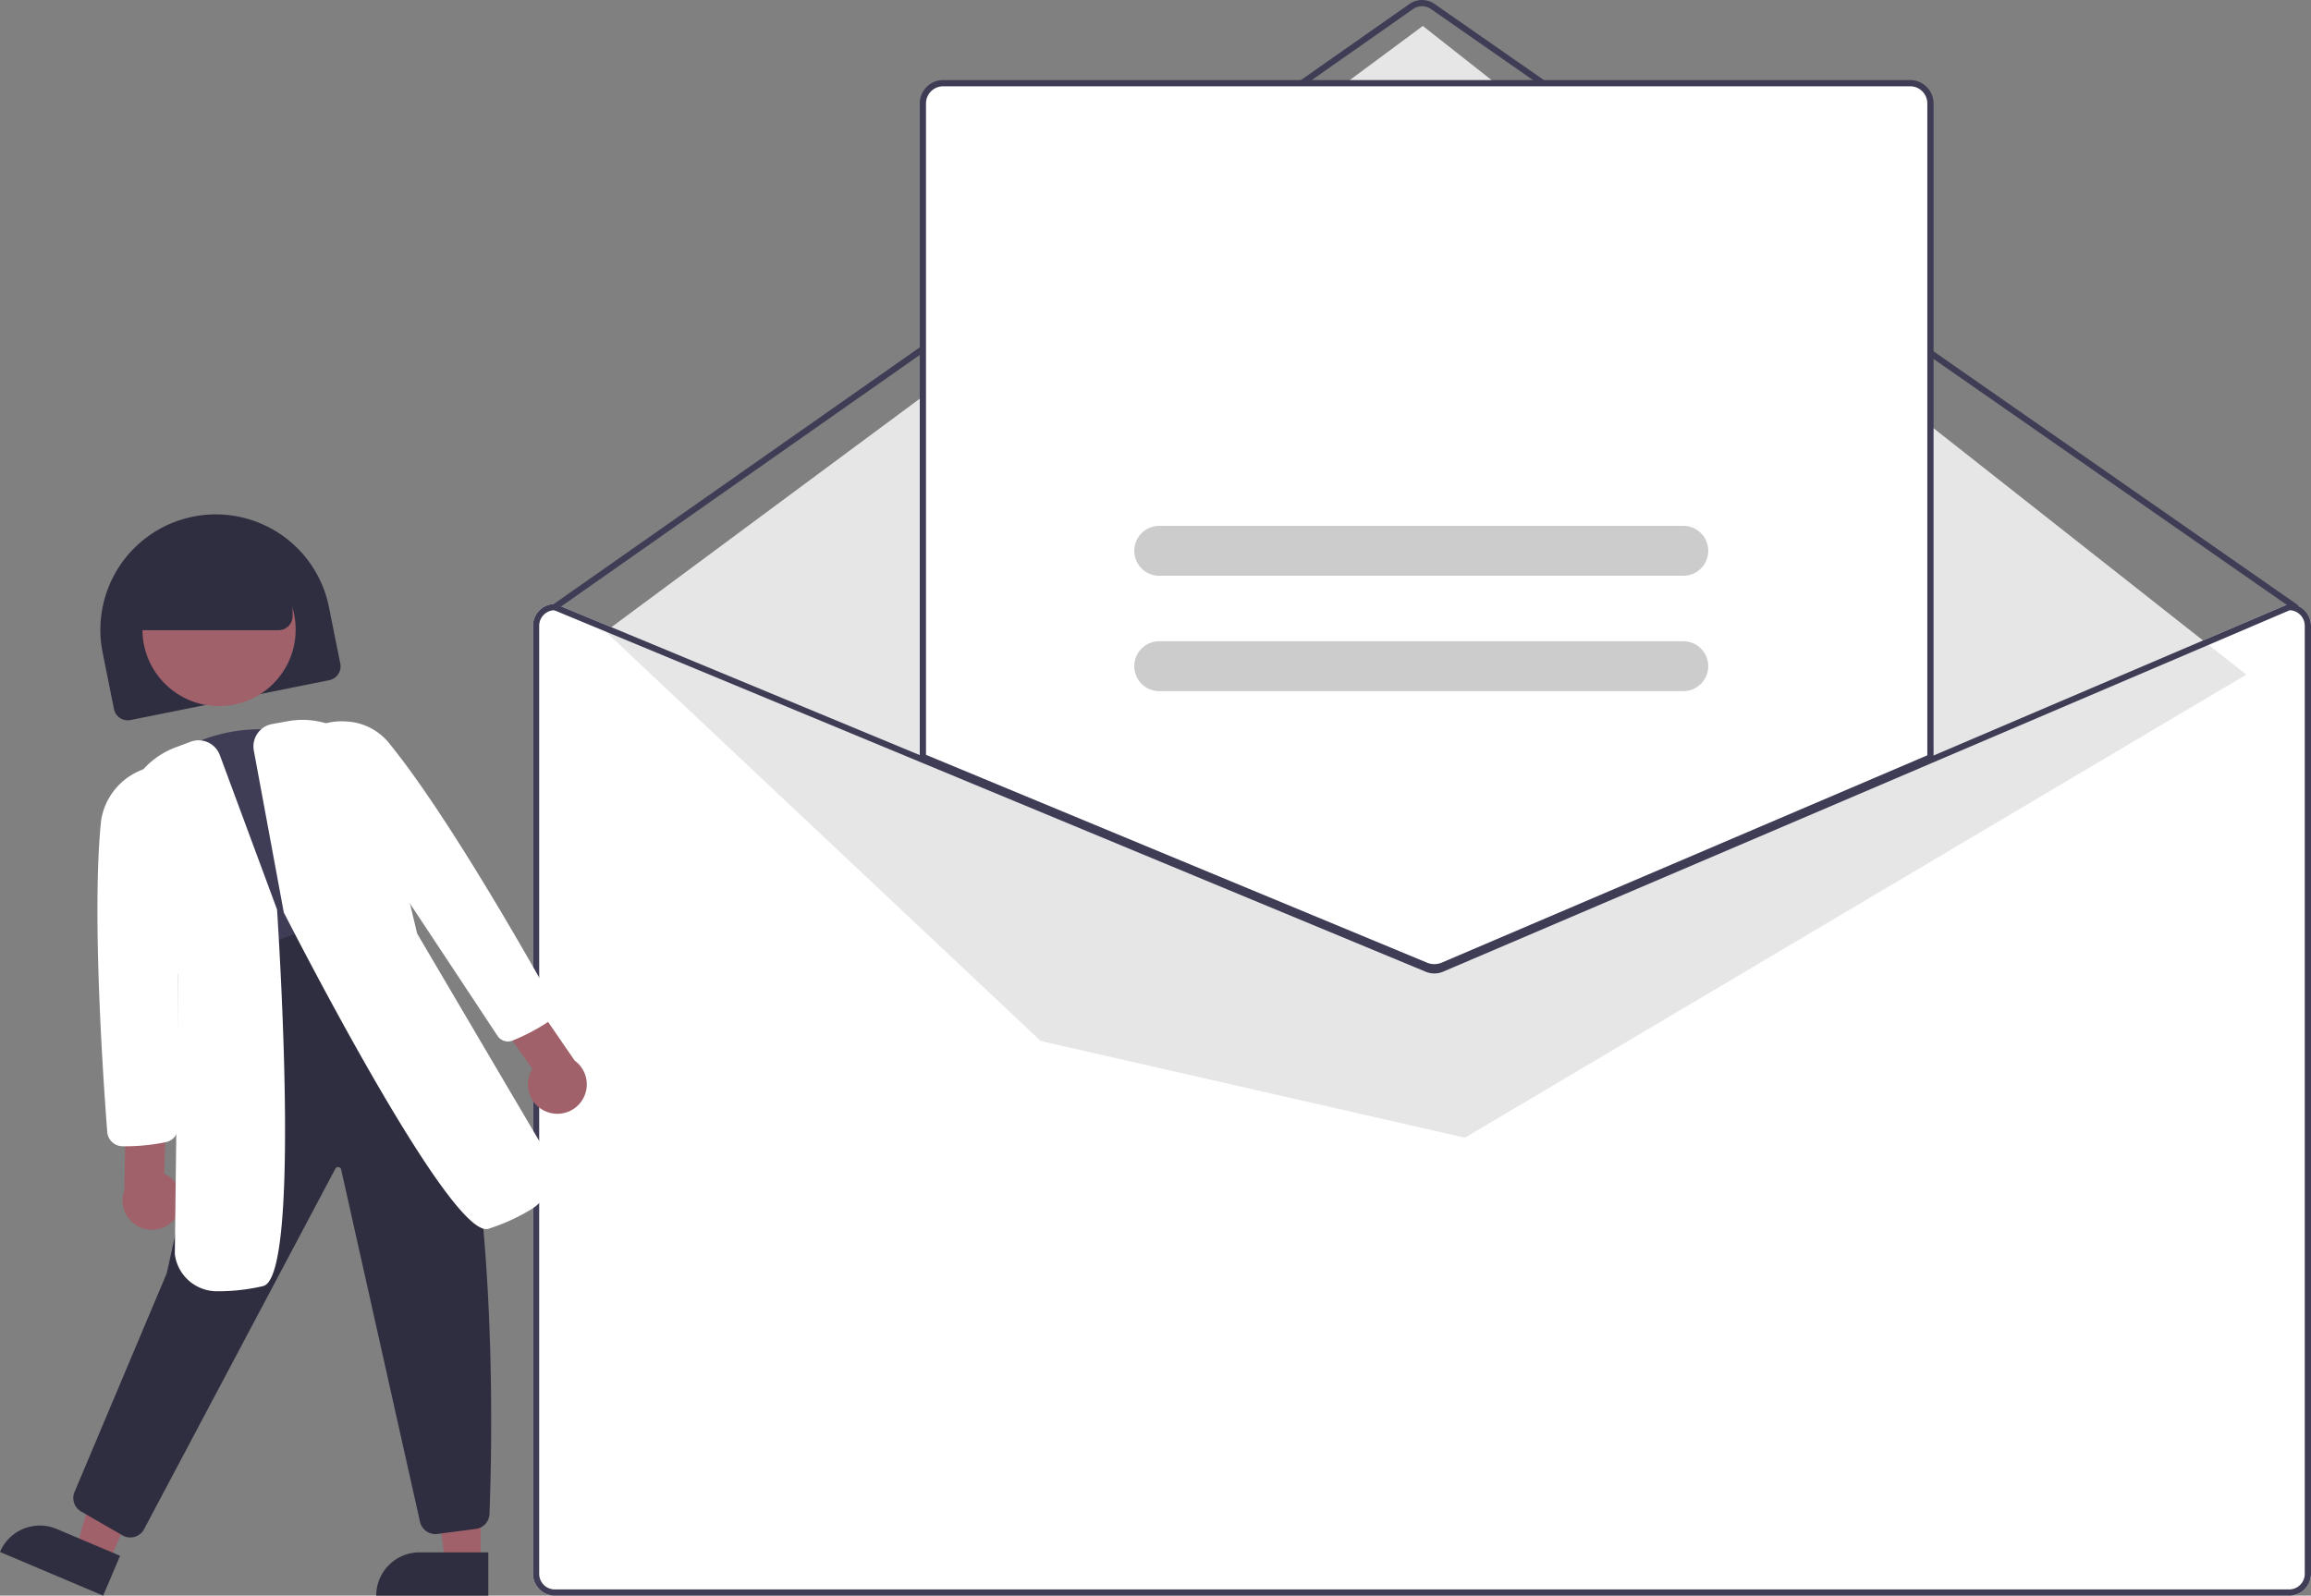 <svg xmlns="http://www.w3.org/2000/svg" width="740.857" height="511.675" viewBox="0 0 740.857 511.675" xmlns:xlink="http://www.w3.org/1999/xlink" role="img" artist="Katerina Limpitsouni" source="https://undraw.co/"><rect x="0" y="0" width="740.857" height="511.675" fill="#808080" stroke="none"/><path d="M963.428,387.837h-.2l-114.8,49.02-157.07,67.07a5.066,5.066,0,0,1-3.88.02l-162.05-67.23-117.62-48.8-.18-.08h-.2a7.008,7.008,0,0,0-7,7v304a7.008,7.008,0,0,0,7,7h556a7.008,7.008,0,0,0,7-7v-304A7.008,7.008,0,0,0,963.428,387.837Z" transform="translate(-229.572 -194.163)" fill="#fff"/><path d="M965.428,389.837a.997.997,0,0,1-.571-.179L688.298,197.055a5.015,5.015,0,0,0-5.729.01L408.003,389.656a1,1,0,0,1-1.149-1.638l274.567-192.592a7.022,7.022,0,0,1,8.02-.013l276.559,192.603a1,1,0,0,1-.572,1.821Z" transform="translate(-229.572 -194.163)" fill="#3f3d56"/><polygon points="194.121 202.502 456.132 8.319 720.132 216.319 469.632 364.819 333.632 333.819 194.121 202.502" fill="#e6e6e6"/><path d="M574.684,650.704H445.244a6.047,6.047,0,1,1,0-12.095H574.684a6.047,6.047,0,1,1,0,12.095Z" transform="translate(-229.572 -194.163)" fill="#ffffff"/><path d="M491.684,624.704H445.244a6.047,6.047,0,1,1,0-12.095h46.44a6.047,6.047,0,1,1,0,12.095Z" transform="translate(-229.572 -194.163)" fill="#ffffff"/><path d="M689.389,504.822a7.564,7.564,0,0,1-2.869-.562L524.929,437.211v-209.874a7.008,7.008,0,0,1,7-7h310a7.008,7.008,0,0,1,7,7v210.02l-.304.13L692.345,504.227A7.616,7.616,0,0,1,689.389,504.822Z" transform="translate(-229.572 -194.163)" fill="#fff"/><path d="M689.389,505.322a8.072,8.072,0,0,1-3.06-.599L524.429,437.545v-210.208a7.509,7.509,0,0,1,7.5-7.5h310a7.509,7.509,0,0,1,7.5,7.5V437.688l-156.888,66.999A8.11,8.11,0,0,1,689.389,505.322Zm-162.96-69.112,160.663,66.665a6.118,6.118,0,0,0,4.668-.028L847.429,436.367V227.337a5.507,5.507,0,0,0-5.5-5.5h-310a5.507,5.507,0,0,0-5.5,5.5Z" transform="translate(-229.572 -194.163)" fill="#3f3d56"/><path d="M963.428,387.837h-.2l-114.8,49.02-157.07,67.07a5.066,5.066,0,0,1-3.88.02l-162.05-67.23-117.62-48.8-.18-.08h-.2a7.008,7.008,0,0,0-7,7v304a7.008,7.008,0,0,0,7,7h556a7.008,7.008,0,0,0,7-7v-304A7.008,7.008,0,0,0,963.428,387.837Zm5,311a5.002,5.002,0,0,1-5,5h-556a5.002,5.002,0,0,1-5-5v-304a5.011,5.011,0,0,1,4.81-5l118.19,49.04,161.28,66.92a7.121,7.121,0,0,0,5.44-.03l156.28-66.74,115.2-49.19a5.016,5.016,0,0,1,4.8,5Z" transform="translate(-229.572 -194.163)" fill="#3f3d56"/><path d="M664.232,298.789h-110a8,8,0,1,1,0-16h110a8,8,0,0,1,0,16Z" transform="translate(-229.572 -194.163)" fill="#ffffff"/><path d="M607.232,264.789h-53a8,8,0,1,1,0-16h53a8,8,0,0,1,0,16Z" transform="translate(-229.572 -194.163)" fill="#ffffff"/><path d="M769.2,378.789h-168a8,8,0,1,1,0-16h168a8,8,0,0,1,0,16Z" transform="translate(-229.572 -194.163)" fill="#ccc"/><path d="M769.2,415.789h-168a8,8,0,1,1,0-16h168a8,8,0,0,1,0,16Z" transform="translate(-229.572 -194.163)" fill="#ccc"/><path d="M270.52,425.141a4.508,4.508,0,0,1-4.411-3.616L262.47,403.386a37,37,0,0,1,72.556-14.552l3.638,18.139a4.505,4.505,0,0,1-3.526,5.297L271.406,425.053A4.513,4.513,0,0,1,270.52,425.141Z" transform="translate(-229.572 -194.163)" fill="#2f2e41"/><polygon points="154.088 501.059 142.656 501.058 137.22 456.962 154.092 456.963 154.088 501.059" fill="#a0616a"/><path d="M134.49,497.791h22.048a0,0,0,0,1,0,0v13.882a0,0,0,0,1,0,0H120.608a0,0,0,0,1,0,0v0A13.882,13.882,0,0,1,134.49,497.791Z" fill="#2f2e41"/><polygon points="34.969 500.944 24.442 496.486 36.63 453.76 52.166 460.341 34.969 500.944" fill="#a0616a"/><path d="M244.738,685.499h22.048a0,0,0,0,1,0,0V699.381a0,0,0,0,1,0,0H230.856a0,0,0,0,1,0,0v0A13.882,13.882,0,0,1,244.738,685.499Z" transform="translate(60.184 -236.372) rotate(22.955)" fill="#2f2e41"/><circle cx="70.224" cy="201.872" r="24.561" fill="#a0616a"/><path d="M300.958,507.766l-.252-.818c-6.693-21.754-13.61-44.24-20.538-65.625l-.188-.577.426-.433c10.753-10.938,30.897-15.302,46.859-10.146,16.064,5.186,27.134,19.731,25.75,33.834a36.131,36.131,0,0,0,6.428,23.893l.641.93-1.002.523A181.87,181.87,0,0,1,301.806,507.643Z" transform="translate(-229.572 -194.163)" fill="#3f3d56"/><path d="M271.336,687.183a4.987,4.987,0,0,1-2.493-.673l-13.267-7.662a4.973,4.973,0,0,1-2.03-6.446l29.481-69.952,22.531-102.024,41.061-14.931.373.172c44.022,20.222,40.619,165.165,39.489,194.016a5.005,5.005,0,0,1-4.558,4.776l-12.347,1.613a5.046,5.046,0,0,1-5.409-4.137l-25.207-112.654a1.001,1.001,0,0,0-.823-.868.977.977,0,0,0-1.042.492L275.708,684.62a4.98,4.98,0,0,1-3.05,2.385A5.042,5.042,0,0,1,271.336,687.183Z" transform="translate(-229.572 -194.163)" fill="#2f2e41"/><path d="M286.083,584.377a9.377,9.377,0,0,0-3.87-13.848l.671-21.417L269.968,545.529l-.523,30.259a9.428,9.428,0,0,0,16.638,8.589Z" transform="translate(-229.572 -194.163)" fill="#a0616a"/><path d="M269.636,561.738l-.758-.004a4.97,4.97,0,0,1-4.923-4.606c-1.239-15.951-5.043-70.286-1.979-99.745a20.764,20.764,0,0,1,24.185-17.409l.789.174-.006.808c-.281,38.758-.263,77.29-.245,114.554a4.999,4.999,0,0,1-3.905,4.89A64.509,64.509,0,0,1,269.636,561.738Z" transform="translate(-229.572 -194.163)" fill="#ffffff"/><path d="M299.038,608.221a13.582,13.582,0,0,1-13.423-11.932l1.088-89.451-17.779-44.97a26.405,26.405,0,0,1,16.985-28.063l4.753-1.783a7.286,7.286,0,0,1,9.39,4.291L318.384,485.811l.005.072c1.271,19.7,7.009,117.749-4.431,120.674a63.118,63.118,0,0,1-14.79,1.663Z" transform="translate(-229.572 -194.163)" fill="#ffffff"/><path d="M404.655,550.605a9.377,9.377,0,0,1-4.41-13.685l-12.374-17.494,8.797-10.113,17.128,24.95a9.428,9.428,0,0,1-9.14,16.342Z" transform="translate(-229.572 -194.163)" fill="#a0616a"/><path d="M392.298,528.123a4.037,4.037,0,0,1-3.246-1.808l-.065-.098c-20.475-30.99-41.647-63.035-63.105-94.98l-.231-.344.295-.291a19.098,19.098,0,0,1,14.084-5.108,18.82,18.82,0,0,1,13.907,6.523c18.751,22.815,45.513,70.169,53.269,84.14a3.962,3.962,0,0,1-1.234,5.231,63.421,63.421,0,0,1-12.165,6.472A3.826,3.826,0,0,1,392.298,528.123Z" transform="translate(-229.572 -194.163)" fill="#ffffff"/><path d="M385.424,588.285c-12.264.008-56.144-84.482-64.815-101.42l-.075-.205-9.593-51.828a7.284,7.284,0,0,1,5.867-8.494l4.996-.903a26.405,26.405,0,0,1,28.96,15.407l12.535,52.688,41.913,71.212a13.591,13.591,0,0,1-5.477,17.292,63.076,63.076,0,0,1-13.556,6.146,2.671,2.671,0,0,1-.755.105Z" transform="translate(-229.572 -194.163)" fill="#ffffff"/><path d="M318.871,396.247h-49.5v-6a25.028,25.028,0,0,1,25-25h4a25.028,25.028,0,0,1,25,25v1.5A4.505,4.505,0,0,1,318.871,396.247Z" transform="translate(-229.572 -194.163)" fill="#2f2e41"/></svg>